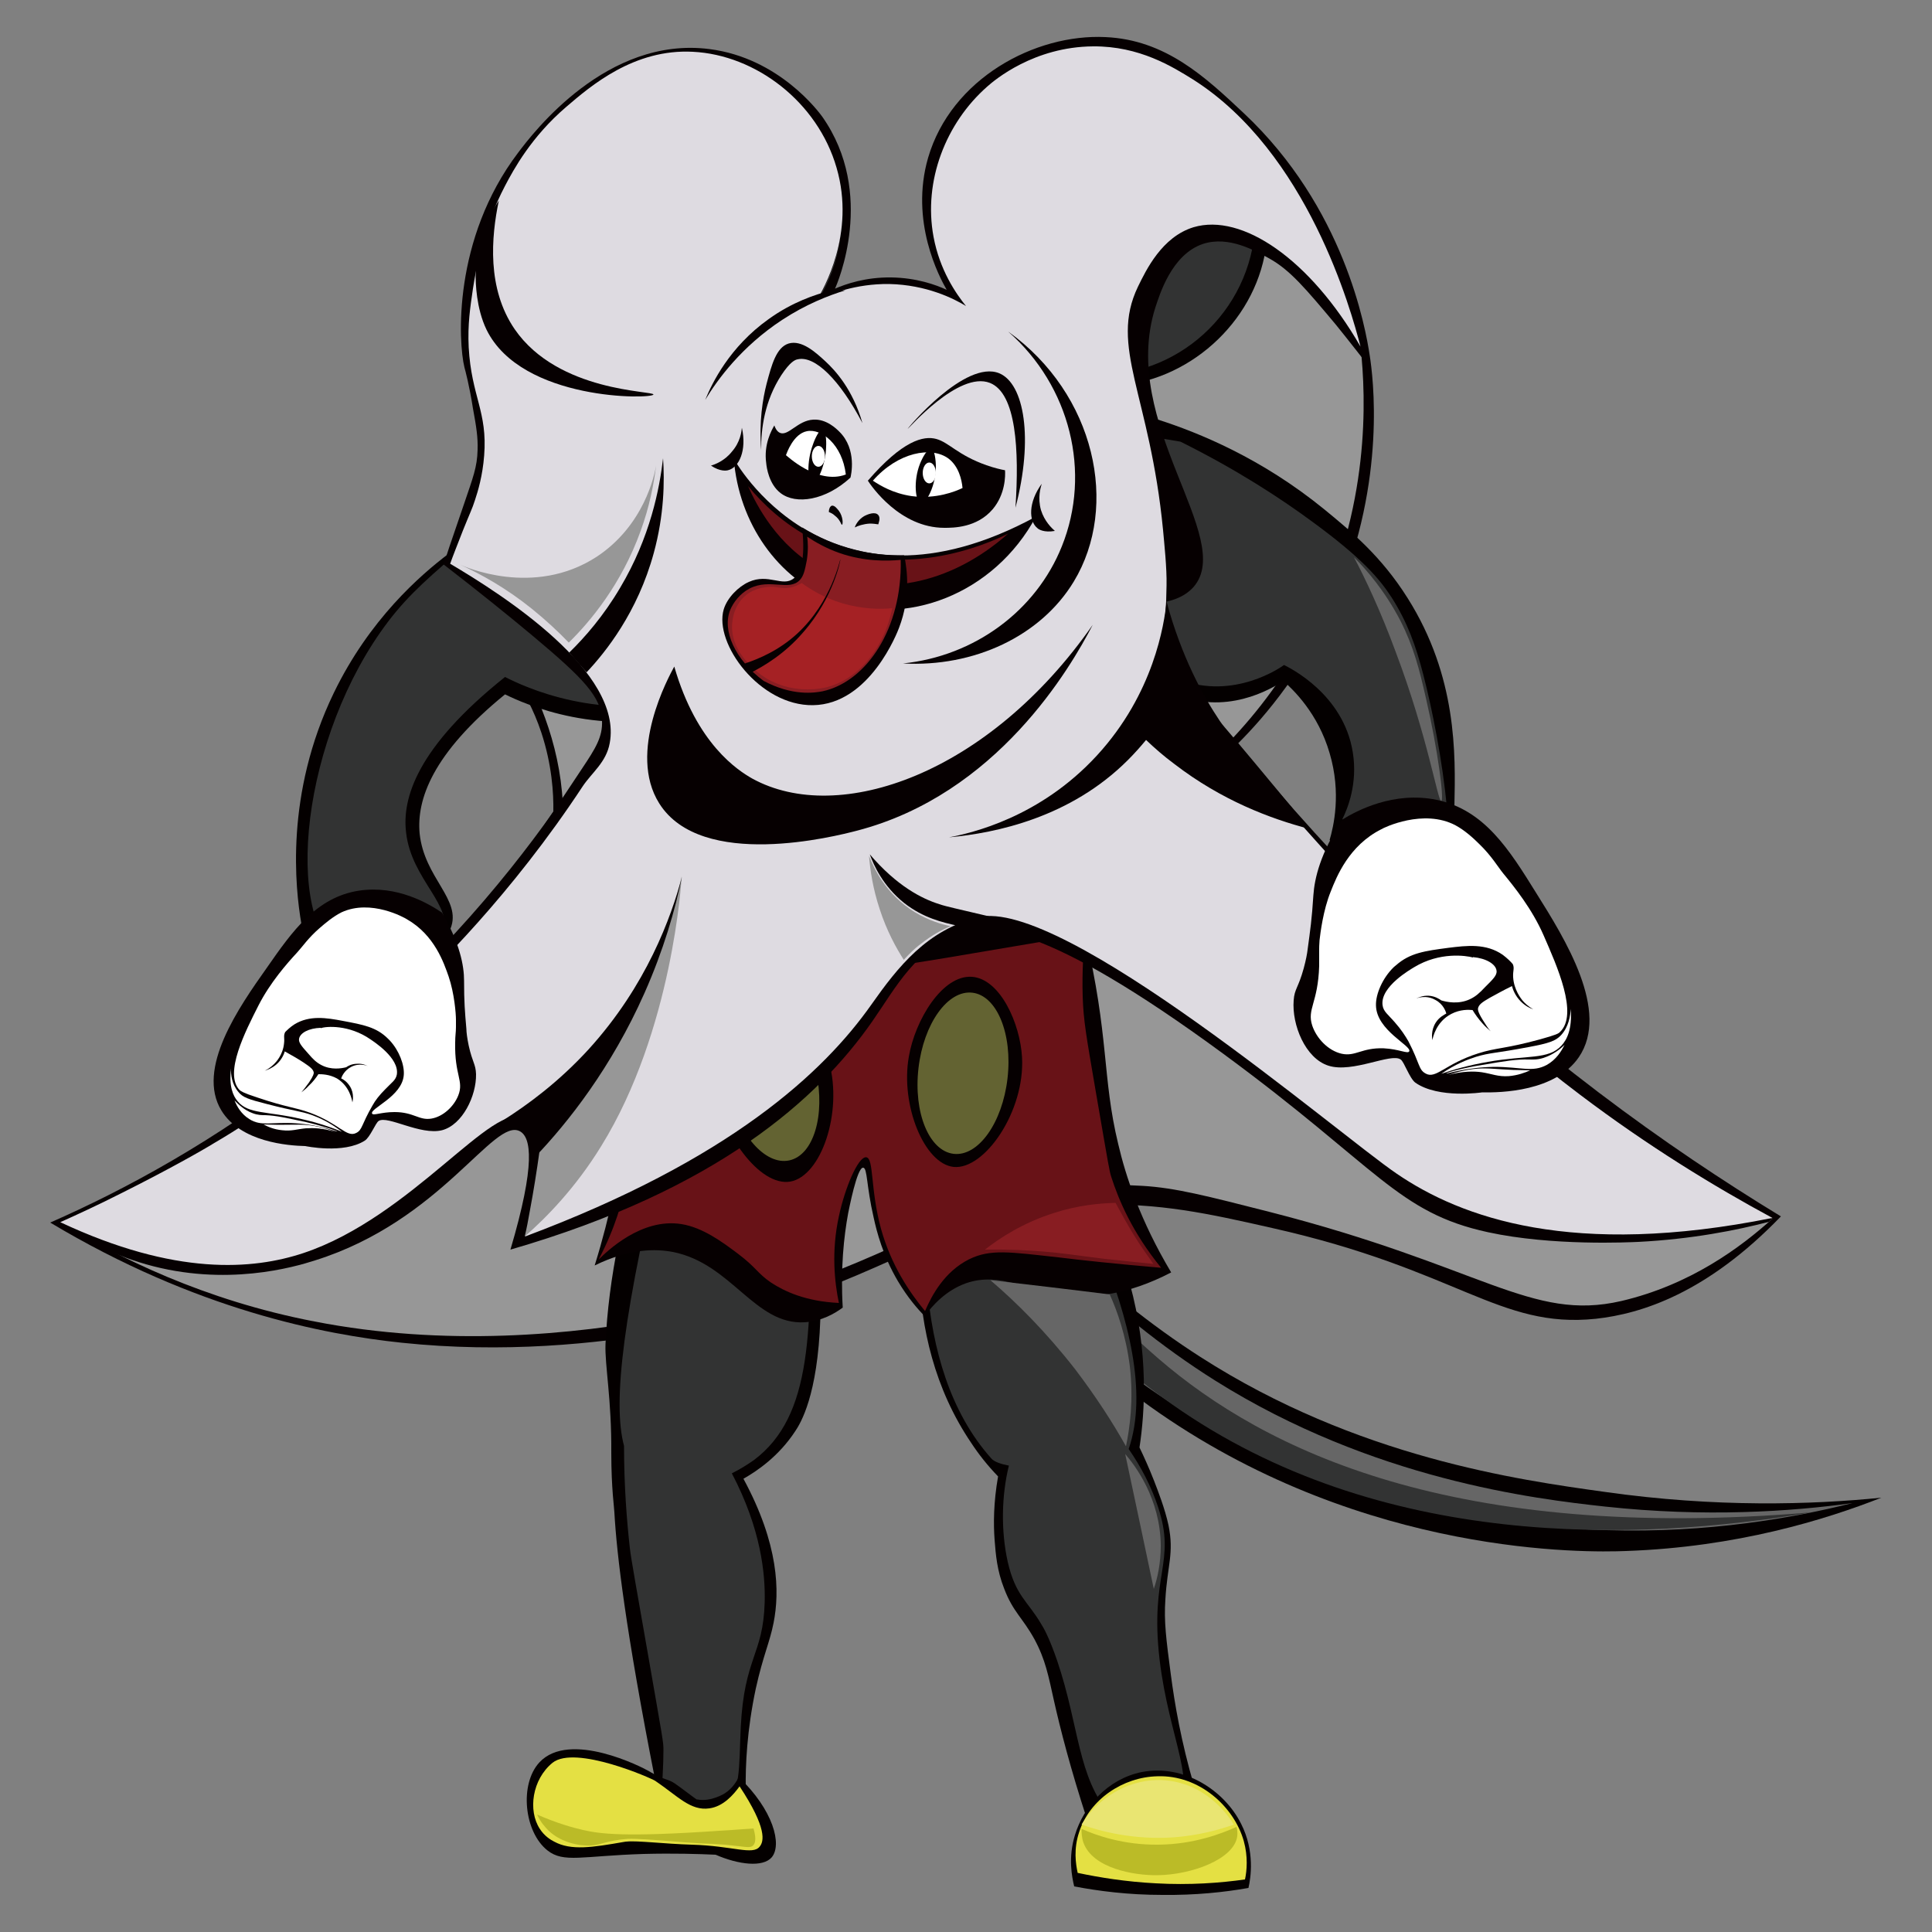 <?xml version="1.0" encoding="utf-8"?>
<!-- Generator: Adobe Illustrator 24.1.2, SVG Export Plug-In . SVG Version: 6.00 Build 0)  -->
<svg version="1.1" id="レイヤー_1" xmlns="http://www.w3.org/2000/svg" xmlns:xlink="http://www.w3.org/1999/xlink" x="0px"
	 y="0px" viewBox="0 0 500 500" style="enable-background:new 0 0 500 500;" xml:space="preserve">
<rect x="0" y="0" width="500" height="500" fill="#808080" stroke="none"/>
<style type="text/css">
	.st0{fill:#060001;}
	.st1{fill:#979797;}
	.st2{fill:#040000;}
	.st3{fill:#666666;}
	.st4{fill:#323333;}
	.st5{fill:#E4E043;}
	.st6{fill:#BBBB27;}
	.st7{fill:#E9E572;}
	.st8{fill:#681217;}
	.st9{fill:#636332;}
	.st10{fill:#881D22;}
	.st11{fill:#DEDBE1;}
	.st12{fill:#FFFFFF;}
	.st13{fill:#A52124;}
</style>
<g id="_x31_">
	<path class="st0" d="M240.2,40.8c6-20.5,27.7-32.1,45.9-31.2c15.6,0.7,25.9,10.4,35.8,19.7c26,24.4,31.5,55.5,32.6,62.8
		c0.8,5.2,4.4,32-8.6,62.6c-7.7,18-18.3,30.5-25.5,37.7c12.2,15.1,26.4,30.9,42.8,46.8c34,33.2,68.1,57.6,97.7,75.6
		c-19.2,19.9-36.1,25.2-47.9,26.5c-25.1,2.6-35.6-12.7-83.8-23.5c-16.7-3.8-29.2-6.5-45.8-6c-32.7,1-45.8,13.4-78.3,24.7
		c-4.1,1.4-48.8,16.5-101.1,11c-20.1-2.1-53.3-8.5-91-31.1c18.9-8.3,42.7-21,67.4-40.4c29.4-23,49.6-47.3,62.8-65.9
		c0.1-4.9-0.4-12.3-3.1-20.5c-8-24.1-26.4-28.4-25.2-43.5c0.1-0.9,1.8-5.8,5.2-15.7c2.3-6.8,3.4-9.5,3.5-14
		c0.1-3.2-0.3-5.8-1.2-10.7c-0.9-5.8-2-9.9-2.2-10.6c-1.6-6.5-3.1-33.2,13.9-55.6c3.9-5.2,23-30.2,49.5-26.8
		c18.1,2.3,28.4,16.4,29.2,17.5c14,19.9,3.9,43.2,3.3,44.5c2.8-1.2,7.9-3,14.6-2.9c6.5,0.1,11.5,1.9,14.3,3.2
		C243.1,71.7,235.4,57.3,240.2,40.8z"/>
	<path class="st1" d="M274.2,106.2c6.7-2.1-14.6-58,3.5-71.1c10.5-7.6,29.8,2.6,36.3,6.1c26.4,14,35.6,40.4,38.1,48.5
		c1.5,13.5,2.5,41.6-12.2,71.3c-6.7,13.5-14.8,23.7-21.7,30.9c12,16.6,27.1,34.8,45.7,53.2c33.6,33,67.5,55.4,94.8,70.3
		c-8.2,7.4-21.2,17.1-39.1,21.3c-23.4,5.4-35.9-9-91.2-23.1c-16.1-4.1-24.2-6.2-32.7-6.7c-32.5-2-52.2,11.2-78.2,21.6
		c-4.3,1.7-68.9,26.6-136.1,13.5c-28.6-5.5-50.8-16.6-65.7-25.6c75.9-5.7,128.4-54.3,130-102.6c1.1-32.3-20.7-57.5-30.8-67.6
		c3.2-3.2,9.2-10,11.9-20.4c4.7-17.8-3.4-32.4-5.3-35.6c4-27.1,10-33.1,14.6-33.9c15.3-2.7,50,46.8,56.4,45.8
		c0.6-0.1,1.1-0.2,1.1-0.2c1.5-0.6,2.7-2.2,6.3-6.3c4.9-5.6,18.5-20.8,32-21.3c11.5-0.4,21.8,10.2,30.2,18.9
		C270,101.3,272.1,106.9,274.2,106.2z"/>
	<path class="st2" d="M219.1,263.8C219.1,263.8,219.1,263.8,219.1,263.8c-3.8,3.3,27.5,65,81.1,102c53.7,37,110.4,36,120.6,35.6
		c28.7-1,51.6-8.1,66.1-13.8c-17.9,1.8-42.7,2.6-71.6-1.5c-22.3-3.1-64.1-8.9-104.6-34.9C258.5,317.8,223.9,260.8,219.1,263.8z"/>
	<path class="st3" d="M219.1,263.8C219.1,263.8,219.1,263.8,219.1,263.8c-3.3,3,28.4,61.8,80.5,97c48.3,32.6,99.2,34.7,116.1,35.2
		c26.5,0.8,48.6-3.2,63.7-7c-16,2.2-38,3.7-64,0.9c-18.3-2-60.1-7-100.9-32.6C258.6,322.2,224.1,260.5,219.1,263.8z"/>
	<path class="st4" d="M219.1,263.8C219.1,263.8,219.1,263.8,219.1,263.8c-3.3,3,38.8,67.7,84.3,99.7
		c53.6,37.7,120.2,35.6,165.4,27.9c-92.6,7.8-141.4-16-169-39.8C267.5,324,223.4,261.2,219.1,263.8z"/>
	<path class="st2" d="M212.3,341.4c0.5-12.6,0.8-22.6-3-35.1c-1.2-3.9-10.5-33.7-22.7-33.6c-14.3,0.1-28.4,41.1-29.9,75.2
		c-0.2,5.4,1.6,14.2,1.5,28.1c0,9.3,0.8,14.5,0.8,15.4c0.6,10.8,2.9,30.4,10.6,69.5c7.8,0.7,15.6,1.3,23.4,2
		c-0.1-6,0.3-15.1,2.6-25.9c1.9-8.6,3.6-11.9,4.6-17c1.6-8.1,1.4-20.3-7.8-37.3c3.7-2.1,9.2-5.9,13.4-12.3
		C207.2,368.3,211.6,361.2,212.3,341.4z"/>
	<path class="st4" d="M195.2,377.8c14.9-11.3,15.2-32.9,14.1-71.5c-0.8-28.3-27.4-52.2-36.7-13.6c-11.5,47.6-14.1,70.3-11.1,81.5
		c0,10.3,0.7,19.2,1.5,26.4c0.3,2.8,1.8,10.9,4.6,27c4,23,4.1,23.1,4.1,25.4c0,8.5-1.4,13,1.7,15.7c3.2,2.9,9.8,2.3,13.7-0.9
		c4.7-3.8,4.1-10,4.6-20.7c0.9-18.3,5.8-18.7,6.2-32.4c0.2-7.5-1-19.1-8.5-33.4C191.6,380.2,193.5,379,195.2,377.8z"/>
	<path class="st2" d="M303,433.3c-1.2-9.1-1.8-13.7-1.4-19.4c0.5-8.8,2.3-11.9,0.8-19.2c-0.9-4.2-2.7-8.8-3.7-11.4
		c-1.4-3.6-2.8-6.6-3.8-8.7c1.4-9.2,2.4-24.5-2.5-42.4c-6.6-24.6-20.7-40.4-27.8-47.3c-7.7,3.3-15.4,6.6-23.1,10
		c-3.6,15.4-9.4,50.2,9.9,78.6c1.9,2.9,4.2,5.8,6.9,8.6c-1.2,6.8-1.2,12.4-0.9,16.4c0.3,3.8,0.6,7.9,2.5,12.7c2.3,6,4.7,7.4,7.8,13
		c2.9,5.4,3.6,9.4,5.1,16.1c1.6,7.1,4.2,17.3,8.5,30.5c1.1,0.8,6.3,4.6,13.3,3.6c6.5-0.9,12.1-5.7,14.4-12.3
		C305.7,450.8,304,441,303,433.3z"/>
	<path class="st4" d="M300.1,429.5c-2.6-22.3,4.4-25-0.4-39.5c-1.7-5.2-4.4-10.4-7.6-15c10-29-20.5-79.1-27.4-90.2
		c-7.7,3.3-15.4,6.6-23.1,10c-2.5,16.4-6.8,58.4,15,82.7c0.7,0.8,2.4,1.4,4.5,1.8c-1.9,7.7-2.1,16.8-0.3,24.9c2,8.8,5.2,10.2,8.6,16
		c0.7,1.1,2.1,3.5,4.2,9.6c5.8,17.2,5.2,30,13.8,40c1.9,2.2,4.3,4.3,7.3,4.5c3.6,0.3,7-2.1,9.1-4.5
		C310.4,462.1,302.6,450.5,300.1,429.5z"/>
	<path class="st2" d="M321.2,472c3.6,7.1,2.5,14,1.9,16.6c-6.2,1.1-13.7,1.9-22.3,1.8c-8.8,0-16.5-1-22.8-2.2
		c-0.6-2.5-1.6-7.5,0.2-13.3c2.2-7.3,8.4-14.5,17.3-16.3C306.5,456.5,316.9,463.4,321.2,472z"/>
	<path class="st2" d="M191.2,459.9c8.9,8.5,11.3,17.5,8.5,20.8c-2.3,2.6-8.5,1.9-14.5-0.7c-4.3-0.2-10.8-0.4-18.6-0.2
		c-16,0.5-20.7,2.4-24.9-0.9c-6.1-4.8-7.3-17.2-2.1-22.8c7.8-8.4,26.7,1.3,28.2,2.2c0.1,0,0.3,0.2,0.7,0.4c3.6,2.1,4.3,1.6,6.2,2.9
		c1.2,0.8,5.5,4.1,5.6,4.1c0,0,0,0,0.1,0c0,0,0.1,0,0.1,0c3.5,0.7,7.1-1.6,7.1-1.6C189.6,462.8,190.7,460.9,191.2,459.9z"/>
	<path class="st5" d="M169.6,460.9c5.9,4,9.1,7.8,14,7.1c3.6-0.5,6.2-3.5,7.8-5.7c7.2,10.9,6.3,14.3,5.2,15.6
		c-1.8,2.3-6.9-0.2-17.6-0.5c-6.9-0.2-14.2-1.1-16.8-0.8c-0.4,0-0.6,0.1-0.8,0.1c-8.1,1.4-13.6,2.3-18-0.1c-0.8-0.4-2.5-1.4-3.7-3.3
		c-3.1-4.7-2-12.8,3.3-17.1C148.9,451.5,168.8,460.3,169.6,460.9z"/>
	<path class="st5" d="M321.9,476.5c1.1,4,0.8,7.6,0.3,9.9c-6.4,0.9-14.3,1.5-23.1,1c-7.7-0.4-14.5-1.5-20.2-2.7
		c-0.5-2.3-1.1-6.2,0.4-10.6c2.7-8.4,11.3-14.2,20.2-14.4C310.4,459.3,319.4,467.6,321.9,476.5z"/>
	<path class="st6" d="M139,469.6c5,2.2,9.2,3.4,11.9,4c4.4,1,10.6,1.9,35.3,0.2c3.8-0.2,6.9-0.5,8.8-0.6c0.9,3,0.3,4-0.1,4.4
		c-0.8,0.8-2,0.3-7.3-0.2c-0.5,0-1.3-0.1-2.9-0.2c-2.5-0.1-4.9-0.2-7.4-0.4c-8.4-0.7-12.7-1-14.9-0.9c-5.2,0.4-6.8,1.5-9.3,1.7
		c-0.9,0.1-1.7,0-2.9-0.1c-1.3-0.2-5.1-0.8-8.2-3.7C141.1,472.9,139.9,471.6,139,469.6z"/>
	<path class="st7" d="M279.9,472.2c5-8.1,14.1-12.6,23-11.3c10.4,1.5,15.7,10.1,16.4,11.3c-3.9,1.4-9.2,2.8-15.5,3.3
		C293.4,476.2,285,474,279.9,472.2z"/>
	<path class="st6" d="M279.9,473.3c3.8,1.7,10.8,4.2,19.9,4.1c9.3-0.1,16.4-2.9,20.2-4.6c0.2,0.6,0.3,1.5,0.2,2.4
		c-0.8,6-11.9,10-20.6,10.1c-6.2,0.1-16.8-1.8-19.2-8.4C279.9,475.5,279.9,474.2,279.9,473.3z"/>
	<path class="st0" d="M164.3,269.8c-2.2,11.1-1.7,14.3-3.2,25.4c-1,7.6-3,18.8-7.2,32.3c9.2-4.5,15.9-4.3,20.2-3.5
		c15.3,3,21.2,19,34.2,18.2c4.4-0.3,7.8-2.3,9.8-3.8c-0.6-10.2,0.3-18.4,1.4-24.4c0.2-0.9,2.3-12,3.9-11.8c1.1,0.1,0.8,4.7,2.7,12.9
		c0.8,3.7,2.4,9.9,6.3,16.5c2.5,4.2,5.1,7.2,6.9,9c2-2.7,5.4-6.6,10.7-8.5c9-3.1,15.8,2.2,26.8,3.2c5.9,0.5,14.8,0,26.3-6
		c-8-13.4-11.8-25-13.7-33.2c-4.2-17.3-2.3-27.9-8.6-54.4c-1.9-8-2.8-10.3-3.7-13.9c-3.7-15.6-2.3-40.4,23.1-79.8
		c-10.9-28.8-37.8-47.5-66.4-46.7c-34.4,0.9-53.7,29.6-55.5,32.2c7.4,63.1,2.5,92.3-4.4,107C172.4,243.8,167.3,254.4,164.3,269.8z"
		/>
	<path class="st8" d="M165.9,248.6c7.8,1.7,18.5,3.5,31.4,3.8c1.5,0,2.9,0.1,4.5,0c15.9-0.2,29.2-2.2,43.6-4.6
		c15.5-2.6,27.7-4.7,35.5-6c-0.5,3.7-0.9,9.3-0.7,16.2c0.2,6.1,0.9,10,3.3,24c3.6,20.9,3.6,21,4.1,22.6c1.9,5.9,5.4,14.3,12.9,23.5
		c-11.7-1-20.9-2-26.6-2.7c-12.7-1.4-17.6-2.2-23.1,0.5c-6.4,3.2-9.7,9.4-11.4,13.4c-4-4.8-8.8-11.9-11.4-21.3
		c-2.8-10.2-1.8-18.2-3.8-18.5c-2.1-0.3-5.6,8.1-7.1,15.3c-2,9.1-1.1,17.1,0,22.4c-8.6-0.4-14.1-3-17.6-5.3
		c-3.5-2.4-3.8-3.9-8.6-7.5c-4-3-9-6.7-14.5-7.6c-10.4-1.7-19.4,7.1-21.5,9.2c4.3-8.1,6.2-15.2,7.2-20.1c1.3-6.4,1.4-11.8,1.7-22.8
		c0.2-8.1-0.1-9.5,0.2-15.9C164.3,259.3,165.2,252.8,165.9,248.6z"/>
	<path class="st0" d="M264.5,273.6c0.8,14-9.7,29.2-17.7,28.4c-7.6-0.8-13.8-16-11.6-28.5c1.6-9.5,8.7-21.3,16.4-20.7
		C258.9,253.4,264,264.9,264.5,273.6z"/>
	
		<ellipse transform="matrix(0.115 -0.993 0.993 0.115 -55.202 493.38)" class="st9" cx="249.3" cy="277.7" rx="21" ry="11.6"/>
	<path class="st0" d="M214.6,275c3.5,13-2.1,29.4-10.1,30.8c-7.9,1.3-17.6-12.2-19.8-24.6c-1.8-10.2,0.5-24.7,7.9-26.9
		C200.3,252.1,211.5,263.4,214.6,275z"/>
	<ellipse transform="matrix(0.978 -0.209 0.209 0.978 -54.084 48.004)" class="st9" cx="199.9" cy="279.7" rx="11.6" ry="21"/>
	<path class="st10" d="M254.9,323.4c3.7-2.9,9.7-6.9,17.9-9.5c6.2-2,11.8-2.5,15.9-2.6c1.4,2.6,2.9,5.3,4.6,8.1
		c1.7,2.8,3.5,5.3,5.2,7.7c-2.8-0.3-7.2-0.7-12.6-1.3c-8.1-1-10.8-1.5-15.9-1.9C266.5,323.6,261.3,323.3,254.9,323.4z"/>
	<path class="st3" d="M287.2,335c1.9,4.2,4.2,10.6,5.2,18.6c1,8.7,0,15.9-1,20.7c-3.4-6.1-7.8-12.9-13.2-20
		c-7.5-9.6-15.1-17.2-21.9-23C266.6,332.5,276.9,333.7,287.2,335z"/>
	<path class="st3" d="M291.2,376.3c2.5,11.6,4.9,23.2,7.4,34.9c1-2.9,1.8-6.7,1.8-11.2C300.3,387.9,293.8,379.3,291.2,376.3z"/>
	<path class="st2" d="M238.8,183.4c16.1-24.1,32.1-48.2,48.2-72.2c4.2-0.9,8.5-1.8,12.7-2.6c10.6,3.4,26.8,10,43,23.2
		c7.2,5.9,14.8,12.2,21.6,23c12.8,20.3,12.4,40.3,12.1,53.7c-0.2,12.1-0.4,21.9-6,24.5c-6,2.8-16.5-3.5-26.3-15.6
		c1-3.4,3.1-12.1,0-22.5c-3-10.3-9.4-16.4-12-18.7c-1.1,0.8-12.8,8.8-26.1,4.1c-11.2-3.9-18.9-15.1-18.9-27.9
		C271,162.7,254.9,173.1,238.8,183.4z"/>
	<path class="st4" d="M238.8,183.4c16.1-24.1,32.1-48.2,48.2-72.2c6.1,1,12.3,2.1,18.5,3.1c14.7,7.3,26.1,14.8,34.1,20.7
		c13,9.5,17.5,14.9,20.6,19.7c4,6.3,6.2,12.3,8.2,20.1c4.4,17,11,54.7,2.1,58.1c-3.2,1.2-9.5-1.6-23.1-20.9c1.4-2.8,4-9.3,2.7-17.3
		c-2.4-15.1-16.4-21.9-17.8-22.6c-0.8,0.6-12.9,9.1-27,3.8c-9.9-3.8-16.8-12.9-18-23.6C271,162.7,254.9,173.1,238.8,183.4z"/>
	<path class="st2" d="M223.9,142.4c-0.8-2.7-6.1-20.6-24.1-28.7c-11.1-5-21.4-3.4-29.7-1.9c-27,4.7-45.3,22-54,31.5
		c-7.4,5.6-20.5,17-29.7,36c-12.7,26.2-10,50.6-8.4,59.8c1.6,2.4,5,6.6,10.8,8.9c10.7,4.3,24.7-0.1,27.8-7.7c3-7.5-6.8-13-8-24.6
		c-0.8-8.7,3.2-20.6,22.1-36c4.7,2.3,25.2,11.8,49.6,4.3C211.2,174.5,222.6,145.9,223.9,142.4z"/>
	<path class="st4" d="M223.9,142.4c-0.8-2.7-6.1-20.6-24.1-28.7c-11.2-5.1-21.6-3.4-29.7-1.9c-18.7,3.3-31.4,14-47.9,28
		c-10.8,9.2-16.2,13.8-21.7,21c-22.5,29.6-27.5,77.1-11.8,87.1c8.1,5.2,22.7,1,25.8-6c3.2-7.4-8-14.1-9.4-26.4
		c-1.1-8.9,2.8-22.1,25.6-40.3c4.7,2.4,24.9,12.1,49.6,5.2C210,172.1,222.2,146.2,223.9,142.4z"/>
	<path class="st3" d="M350.4,144.2c3.4,3.4,8.1,8.9,12,16.4c3.5,6.9,4.9,12.5,6.7,20.4c3,13,4.7,26.1,3.9,26.3
		c-0.9,0.2-3.4-16.4-11.8-38.6C357.3,158.1,353.3,149.7,350.4,144.2z"/>
	<circle class="st4" cx="176.9" cy="56.2" r="40.9"/>
	<path class="st2" d="M327.8,62.7c-2.1,19.3-18.7,35.3-38.1,37.1c-24.2,2.2-47.4-18.4-46.7-43.6c0.7-21.9,19.3-40.2,40.9-40.9
		C309.4,14.4,330.5,38.2,327.8,62.7z"/>
	<circle class="st4" cx="284" cy="56.2" r="40.9"/>
	<path class="st0" d="M353.7,94.1c-1.9-2.4-4.6-5.9-8-10.1c-7.8-9.3-11.8-14.1-17.2-17.1c-3.8-2.1-10.5-5.9-17.1-3.8
		c-8.2,2.7-11.3,13.2-12.4,16.5c-9.5,30,20.9,59.6,9.9,72.3c-1.1,1.2-3,2.9-7,3.8c3.9,14.4,9.5,24.5,13.8,30.9
		c1.8,2.6-0.5-1.1,36.1,43.7l0,0c14.2,16.3,33,35,57.1,53.2c17.6,13.3,34.6,23.7,49.8,31.9c-0.3,0.3-0.6,0.5-0.9,0.8
		c-8.4,2.2-20,4.5-33.8,5.2c-2.4,0.1-22.3,1.1-38.9-2.5c-23.5-5.1-28.4-16.7-68.4-46.1c-47.1-34.6-60.6-33.4-67.6-31.3
		c-11.9,3.5-17.2,14-23.4,22.9c-13.9,19.9-40,43.5-93.6,59c6.6-22.3,5.3-29,2.5-30.6c-6.8-3.8-20.2,23.1-53.1,33.4
		c-5.3,1.7-23,6.9-43.7,1c-10.1-2.9-17.6-7.4-22.3-10.8c4-1.8,9.5-4.3,16-7.6c11.8-5.9,20.8-11,23.7-12.8
		c26.2-15.4,49.5-37.8,49.5-37.8c9.8-8.8,19.4-19.1,46-59.4c3.4-5.1,5.3-8.1,5.1-12.3c-0.2-6.1-4.5-10.7-18-22
		c-6.1-5.1-13.9-11.4-23.1-18.5c2.1-5.2,5.7-12.6,11.9-20.4c3.4-4.3,4.1-5.5,6.7-8.1c6.3-6.5,5.2-16.7,5.3-27.4
		c0.1-8.8,1.1-21.1,4.9-36.3c-1.6,2-3.6,4.5-5.8,7.4c-12.4,17.1-15.5,29.2-16.5,28.9c-1.8-0.6-1.2-38.9,25.3-62.2
		c5.9-5.2,17.1-15.1,32.8-14.3c16.3,0.8,32.3,12.9,37.2,30c5,17.1-3.5,31.6-5.1,34.3c3.3-1.6,10-4.3,18.7-4.2
		c9.7,0.2,16.8,3.8,19.9,5.7c-2.6-3.2-6.8-9.3-8.4-17.9c-2.7-14.5,3.2-29.5,13.9-38.9c1.9-1.7,12.1-10.3,27.4-10.4
		c12-0.1,20.6,5.3,25.9,8.6C339.2,40,351.5,85.8,353.7,94.1z"/>
	<path class="st11" d="M352.1,89.7c-13.1-22.7-30.7-34.6-43.2-30.9c-8.2,2.5-12.3,11.1-14.4,15.4c-7.5,15.6,3.1,27.9,6.5,63
		c0.3,3.4,1,9.8,0.9,14.3c-0.1,3.7-0.1,4-0.1,4c-0.2,4.6-0.5,4.9-0.2,6.3c0.2,1.3,0.5,1.1,2.1,5.2c1.1,2.9,0.9,2.6,1.5,3.9
		c1.1,2.5,1.7,2.7,3.7,6.1c1.2,2.2,1.2,2.4,2.4,4.5c0.9,1.5,1.6,2.4,2.5,3.7c2.4,3.4,3.9,5.8,4.4,6.5c3.9,5.8,31.4,35.9,33.6,38.4
		c14.2,16.3,33,35,57.1,53.2c17.6,13.3,34.6,23.7,49.8,31.9c-51.7,10.4-80.5,0-97.3-11.5c-15-10.2-86.6-71.8-108.3-66.3
		c-13.2,3.3-20.7,12.8-27.6,22.6c-12.4,17.6-36.7,40.2-89.6,60c1.6-5.1,2.5-9.4,3.1-12.5c1-5.4,0.9-7.2,0.7-8.7
		c-0.5-3.4-2.2-7.8-4.2-9.2c-7.5-5.3-28.8,25.3-57,34.7c-13,4.3-33.1,6-62.9-8c4-1.8,9.5-4.3,16-7.6c11.8-5.9,20.8-11,23.7-12.8
		c24.2-14.1,47.2-35.6,49.5-37.8c7.7-7.2,27.5-26.5,46-54.6c2.4-3.6,6.1-6.2,7-11.2c3.4-18.4-27.4-38.2-41.3-46.4
		c0.7-2,1.9-5,3.3-8.6c1.8-4.5,2.4-5.6,3.1-7.8c0.8-2.4,2-6.4,2.4-11.6c0.9-11.4-3.3-15.3-4-28c-0.3-6,0.4-10.4,1.1-15.2
		c0.9-5.6,2.5-15.5,8.3-26.6c2.2-4.2,6.8-12.7,15.8-20.4c6.4-5.5,17.6-15.1,32.8-14.3c16.3,0.8,32.3,13,37.2,30
		c5,17.1-3.5,31.6-5.1,34.3c3.3-1.6,10-4.3,18.7-4.2c9.7,0.2,16.8,3.8,19.9,5.7c-2.6-3.2-6.8-9.3-8.4-17.9
		c-2.7-14.5,3.2-29.5,13.9-38.9c1.9-1.7,12.1-10.3,27.4-10.4c12-0.1,20.6,5.3,25.9,8.6C338.4,39.4,349.7,80.4,352.1,89.7z"/>
	<path class="st1" d="M135.8,320c5.5-4.8,13.1-12.5,19.8-23.4c18.5-29.9,20.8-69,20.8-69.8v0c0,0-2.6,11.9-6.9,23.2
		c-1.1,3.1-2.3,6.1-3.9,9.5c0,0-0.9,1.8-1.9,3.7c-2.5,4.6-11.5,17.7-24.1,34.9c-0.7,5-1.5,10.1-2.5,15.4
		C136.7,315.8,136.3,317.9,135.8,320z"/>
	<path class="st0" d="M147.3,168.9c4.1-4,8.9-9.5,13.2-16.8c7.8-13.1,10.2-25.7,11.1-33.5c0.4,6,0.3,14.6-2.4,24.5
		c-4.2,15.4-12.5,25.7-17.4,30.9L147.3,168.9z"/>
	<path class="st0" d="M215,75.2c-4,1-10,3-16.1,7.4c-10.1,7.2-14.6,16.5-16.4,20.9c3.2-5.3,9.4-13.8,19.9-20.7
		c6.1-4,11.9-6.3,16.5-7.7C218.9,75.2,215,75.2,215,75.2z"/>
	<path class="st0" d="M233.7,171.7c18.5-1.9,34.4-13.6,41.1-30.3c7.7-19.1,2.2-41.5-13.9-55.6c22.6,16.2,28.8,45.2,17,64.7
		C269.3,164.7,252,172.7,233.7,171.7z"/>
	<path class="st0" d="M129.1,51.9c-1.9,2.9-6,9.9-6,19.6c0,1.5,0.1,8.2,2.8,13.8c9.1,18.6,43,18,43.2,16.8c0.2-1-24.6-0.5-35.9-16.9
		C126,74.7,127.1,61.4,129.1,51.9z"/>
	<path class="st0" d="M301.9,155.7c-0.6,5.9-3.3,23.8-18,39.8c-14.8,16.1-32.5,20.1-38.3,21.2c12.1-1.1,31.4-5.1,46.3-20
		c1.7-1.7,3.3-3.5,4.7-5.2c2.2,2.1,4.6,4.2,7.3,6.2c12.2,9.4,24.9,14.2,34.9,16.8c-6.4-6.5-11.4-12.2-14.9-16.6
		c-3.1-3.8-5.4-6.5-8.2-10.6c-3.3-4.7-7.2-10.4-10.2-18.4C304.1,165.8,302.8,161.3,301.9,155.7z"/>
	<path class="st0" d="M174.5,172.5c5.8,20.1,16.5,26.9,20.2,29c22.4,12.3,61.2-1.2,88.1-39.8c-5.8,11.2-24.8,43.9-61.1,53.3
		c-5.4,1.4-40.2,10.3-51.1-7.1C162.3,194.7,173.1,175.1,174.5,172.5z"/>
	<path class="st0" d="M130.1,290c6.5-4.1,14.5-10,22.2-18.4c15.1-16.6,21.4-34.3,24.2-44.7c-1.8,8.7-4.8,19-9.7,30.1
		c-8.6,19.3-19.7,33.4-28.4,42.5c0.1-0.5,0.3-4-2.3-6.7C133.8,290.2,130.8,290,130.1,290z"/>
	<path class="st0" d="M267,239.6c-2.8-0.6-7-1.5-12.1-2.7c-6.7-1.6-10.1-2.3-11.8-2.9c-4.5-1.4-11-4.7-18-12.9
		c1,2.8,3.4,8.2,8.9,12.6c5,3.9,9.9,5,13.9,5.9C255.4,241.2,262.1,240.6,267,239.6z"/>
	<g>
		<path class="st0" d="M371.8,207c12.4,2.6,18.8,12.9,25.7,24c7.6,12.1,19.2,30.7,11.1,42.6c-6.1,8.9-20.1,9.2-25,9.1
			c0,0-11.3,1.7-17.3-2.5c-1.5-1.1-2.9-5.4-3.8-6c-2.5-1.8-12.4,3.6-18.7,1.6c-6-1.9-9.5-10.6-9-16.9c0.2-3,1.2-3.2,2.6-8.3
			c0.6-2.2,0.9-3.9,1-4.8c0.7-5.2,1.1-7.8,1.5-14.1c0.3-4.4,1.8-10.9,7.5-19.6C351.1,209.8,360.7,204.7,371.8,207z"/>
		<path class="st12" d="M366,250.3c-0.8,0.5-8.8,5-8.2,9.8c0.2,1.7,1.4,2.4,3.2,4.5c1.6,1.8,2.7,3.5,3.5,4.9c3,5.8,2.6,7.3,4.4,8.3
			c2.7,1.6,5.1-2.5,13.7-5.2c4.7-1.5,6.7-1.1,15.9-3.6c4.3-1.2,4.8-1.5,5.2-1.9c4.9-4.6-0.8-17.2-4.2-25c-3-6.9-7.7-12.7-10.5-16.1
			c-1.3-1.6-3-4.5-6.1-7.5c-1.6-1.6-3.8-3.6-6.2-4.9c-8.3-4.4-18.6,0.6-19.2,1c-8.4,4.2-11.6,12.3-13.1,16.1
			c-2,4.9-2.7,10.9-2.9,12.6c-0.1,1.1-0.1,2.2-0.1,2.2c0,1.5,0,2.6,0,4.5c-0.3,9.6-3.2,11.1-1.8,15.4c1.1,3.3,4.1,6.5,7.6,7.3
			c3.6,0.8,5.2-1.6,10.9-1.4c4,0.2,6.2,1.5,6.6,0.8c0.8-1.4-8.5-5.4-8.6-11.9c-0.1-2.9,1.7-7.1,4.6-9.9c0.2-0.2,0.5-0.4,0.6-0.5
			c3.6-3.2,7.5-3.7,13.5-4.5c4.8-0.6,9.8-1.2,14.1,1.8c1.2,0.9,2.1,1.8,2.6,2.4l0,0c0.5,1.1,0,1.7,0.1,3.4c0.2,3.3,2.1,5.6,2.4,6
			c0.5,0.6,1.4,1.5,2.8,2.3c-0.7-0.2-2-0.8-3.2-2c-1.5-1.5-2.1-3.2-2.3-4c-2.3,1.1-4.2,2.2-5.7,3c-2.1,1.2-2.9,1.8-3.1,2.8
			c0,0.3-0.1,0.8,1.2,2.9c0.8,1.3,1.5,2.4,2.1,3c-0.7-0.6-1.4-1.2-2.1-2c-1.1-1.2-2-2.5-2.6-3.5c-1-0.1-3.2-0.2-5.5,1
			c-3.9,2-4.8,6.1-4.9,6.8c-0.1-0.5-0.4-2.6,0.9-4.6c0.9-1.4,2.2-2,2.7-2.3c-0.1-0.4-0.7-2.4-2.8-3.5c-2.4-1.4-4.7-0.5-5-0.4
			c0.5-0.2,1.7-0.8,3.3-0.7c1.6,0.1,2.8,0.9,3.2,1.2c1.3,0.4,4.4,1.1,7.4-0.3c1.5-0.7,2.5-1.6,3.9-3.1c2-2,3.2-3.1,3-4.3
			c-0.2-1.7-2.7-3.2-6.1-3.5c0,0,0,0,0,0.1C379.4,247.3,372.6,246.3,366,250.3z"/>
		<path class="st12" d="M406.5,261.1c0.4,5.3-1,8-2.4,9.5c-3.4,3.7-8.8,2.4-19,4.2c-5.1,0.9-9.3,2.1-12.1,3.1c3.6-2.5,6.8-3.7,9-4.4
			c3.6-1.1,5.1-0.9,13.5-2.5c5.4-1,7.1-1.6,8.5-3.1C406,265.7,406.4,262.9,406.5,261.1z"/>
		<path class="st12" d="M404.9,270.4c-0.8,1.6-2.1,3.8-4.6,5.2c-3.7,2-6.6,0.5-13.6,0.5c-7.3,0.1-12.4,1.9-12.4,1.7
			c0-0.2,4.3-1.4,9.3-2.2c5.9-1,8.9-1.5,12.1-1.4c0.9,0,2.1,0.1,3.7-0.4C401.9,273,403.8,271.5,404.9,270.4z"/>
		<path class="st12" d="M396,277c-1.3,0.6-3.2,1.3-5.5,1.5c-2.8,0.2-4.4-0.6-7-1c-2-0.3-5-0.3-8.7,0.7c4-1.4,7.2-1.7,9.4-1.7
			c1.7,0,3.2,0.2,7.4,0.4C393.5,276.9,395,277,396,277z"/>
	</g>
	<g>
		<path class="st0" d="M92.9,230.5c-11,1.7-17.2,10.4-23.8,19.9c-7.3,10.3-18.4,26.2-11.8,37c5,8.2,17.3,9.1,21.7,9.2
			c0,0,9.9,2.1,15.4-1.4c1.4-0.9,2.8-4.6,3.6-5.1c2.3-1.5,10.8,3.8,16.4,2.4c5.3-1.4,8.9-8.9,8.8-14.5c-0.1-2.7-0.9-2.9-1.9-7.4
			c-0.4-1.9-0.6-3.5-0.6-4.3c-0.4-4.6-0.6-7-0.6-12.5c0-3.9-1.1-9.7-5.7-17.6C111,233.9,102.8,229,92.9,230.5z"/>
		<path class="st12" d="M95.9,269c0.7,0.5,7.5,4.8,6.8,9.1c-0.3,1.5-1.3,2-3,3.8c-1.5,1.5-2.6,2.9-3.3,4.2c-2.9,5-2.6,6.3-4.2,7.1
			c-2.5,1.3-4.4-2.4-11.9-5.2c-4.1-1.5-5.8-1.3-13.8-4c-3.7-1.2-4.1-1.6-4.5-1.9c-4.1-4.3,1.5-15.2,4.9-21.9c3-5.9,7.4-10.9,10-13.7
			c1.3-1.4,2.9-3.8,5.8-6.3c1.5-1.3,3.5-3,5.7-4.1c7.6-3.5,16.3,1.4,16.9,1.8c7.2,4.1,9.6,11.4,10.8,14.8c1.5,4.4,1.9,9.7,1.9,11.2
			c0,1,0,1.9,0,1.9c0,1.4-0.2,2.2-0.2,4c-0.2,8.5,2.3,9.9,0.8,13.7c-1.1,2.8-3.9,5.5-7,6c-3.2,0.5-4.5-1.7-9.5-1.7
			c-3.5,0-5.5,1-5.8,0.4c-0.7-1.3,7.8-4.4,8.2-10c0.2-2.6-1.2-6.3-3.6-8.9c-0.2-0.2-0.4-0.4-0.5-0.5c-3-3-6.4-3.6-11.7-4.6
			c-4.2-0.8-8.6-1.5-12.5,0.9c-1.1,0.7-1.9,1.5-2.4,2l0,0c-0.5,1-0.1,1.5-0.3,3c-0.3,2.9-2.1,4.8-2.4,5.1c-0.5,0.5-1.3,1.3-2.6,1.9
			c0.7-0.2,1.8-0.6,3-1.6c1.4-1.2,2-2.7,2.2-3.4c2,1.1,3.7,2.1,4.9,2.9c1.8,1.2,2.5,1.8,2.6,2.6c0,0.2,0,0.7-1.2,2.5
			c-0.8,1.1-1.5,2-2,2.6c0.6-0.5,1.3-1,1.9-1.7c1.1-1,1.9-2.1,2.5-3c0.8,0,2.8,0,4.8,1.1c3.3,2,3.9,5.6,4,6.2
			c0.1-0.4,0.5-2.3-0.6-4.1c-0.8-1.3-1.8-1.9-2.3-2.1c0.1-0.4,0.8-2.1,2.6-3c2.1-1.1,4.2-0.3,4.5-0.1c-0.4-0.2-1.5-0.8-2.9-0.7
			c-1.5,0-2.5,0.6-2.9,0.9c-1.2,0.3-3.9,0.8-6.5-0.6c-1.3-0.7-2.1-1.5-3.3-2.9c-1.7-1.9-2.6-2.9-2.4-3.9c0.3-1.5,2.5-2.7,5.6-2.8
			c0,0,0,0,0,0.1C84.3,265.6,90.3,265.1,95.9,269z"/>
		<path class="st12" d="M59.8,276.5c-0.6,4.6,0.5,7.1,1.7,8.5c2.8,3.4,7.6,2.5,16.5,4.6c4.5,1,8.1,2.3,10.5,3.3
			c-3.1-2.4-5.8-3.6-7.7-4.3c-3.1-1.1-4.5-1-11.8-2.9c-4.7-1.2-6.2-1.7-7.3-3.1C60,280.6,59.7,278.1,59.8,276.5z"/>
		<path class="st12" d="M60.7,284.8c0.6,1.5,1.7,3.5,3.8,4.8c3.1,2,5.8,0.7,12,1.1c6.4,0.4,10.8,2.3,10.8,2.1c0-0.1-3.7-1.4-8.1-2.4
			c-5.2-1.1-7.7-1.7-10.6-1.8c-0.8,0-1.9,0-3.2-0.5C63.2,287.3,61.7,285.8,60.7,284.8z"/>
		<path class="st12" d="M68.2,291c1.1,0.6,2.7,1.3,4.8,1.5c2.5,0.3,3.9-0.3,6.2-0.5c1.8-0.1,4.4-0.1,7.7,1c-3.5-1.4-6.3-1.8-8.2-1.9
			c-1.5-0.1-2.8,0-6.6,0C70.5,291.1,69.1,291,68.2,291z"/>
	</g>
	<path class="st1" d="M119,146.1c1.1,0.5,19.1,8.6,35.4-2c12.3-8.1,15-21.2,15.4-23.6c-0.6,4.8-1.7,10.6-4,16.9
		c-5,13.9-13.1,23.5-18.6,28.9c-2.7-2.8-5.8-5.7-9.5-8.7C131,152.2,124.5,148.6,119,146.1z"/>
	<path class="st1" d="M224.9,221.5c0.3,3.7,1,8.5,2.8,13.9c1.8,5.5,4.2,9.9,6.2,13c1.2-1.3,2.6-2.8,4.5-4.2c2.8-2.2,5.4-3.6,7.6-4.5
		c-2.4-0.5-5.7-1.5-9.2-3.6C229.1,231.4,226,224.3,224.9,221.5z"/>
	<path class="st0" d="M189.9,118.7c0,0,24.1,44.4,78.2,15c-10.8,20.1-33.8,28.8-52.4,21.6C201.3,149.8,191.2,135.4,189.9,118.7z"/>
	<path class="st8" d="M193.6,125.8c3.7,4.5,9.2,9.8,16.7,13.7c22.4,11.5,45.2,1.3,50.6-1.4c-15,13.3-33.7,17-48.5,9.3
		C201.2,141.4,195.7,130.6,193.6,125.8z"/>
	<path class="st0" d="M234,143.7L234,143.7c-4.6,0.1-8.7-0.4-12.6-1.4c-5.3-1.3-9.9-3.4-13.8-5.8l0,0c0.9,8.7-0.5,11.9-2.2,13.2
		c-2.9,2.3-6.5-1.4-11.6,0.9c-2.7,1.2-5.6,4.1-6.5,7.1c-2.6,8.8,9.3,25,23.1,24.8c14.7-0.2,21.9-19,22.3-20.1
		C235.7,154.5,234.8,147.4,234,143.7z"/>
	<path class="st10" d="M208.9,138.9c2.1,1.4,4.9,3,8.3,4.2c6.6,2.3,12.4,2.1,15.9,1.8c0.4,17.7-8.8,31.5-20.2,34
		c-2.1,0.4-7.8,1.3-15.3-2.7c-7.4-5.5-10.8-13.1-8.6-18.4c0.8-1.9,2.5-4.2,5-5.5c5.3-2.7,10.2,0.8,13-2.2c1-1.1,1.3-2.5,1.8-5.1
		C209.2,142.4,209.1,140.3,208.9,138.9z"/>
	<path class="st13" d="M204.8,152c1.2-0.3,2.1-0.8,2.7-1.1c2.2,1.6,5.7,3.8,10.4,5.2c5.4,1.6,10.1,1.6,13,1.3
		c-2.1,10.6-9.1,18.8-17.6,20.6c-2.9,0.6-8.3,0.9-13.6-1.7c-3.9-1.9-6-4.7-6.5-5.1c-0.5-0.6-4.6-5-3.6-10.8c0.1-0.8,0.7-4.2,3.5-6.4
		c2.3-1.9,5.1-2,5.5-2.1C200.9,151.6,202.2,152.6,204.8,152z"/>
	<path class="st0" d="M192.5,171.8c4-1.3,9.1-3.5,13.8-7.8c9-8.3,11.1-19.4,11.2-19.3c0.1,0-1.7,9.9-9.6,18.9
		c-4.7,5.5-10,8.7-13.8,10.6C193.6,173.4,193,172.6,192.5,171.8z"/>
	<path class="st0" d="M269.6,125.2c-3.5,4.8-3.4,9.7-1.1,11.5c0.3,0.3,1.7,1.2,4.5,0.7c-0.8-0.7-2.7-2.5-3.6-5.4
		C268.5,128.8,269.3,126.2,269.6,125.2z"/>
	<path class="st0" d="M192,110.7c1.3,5.8-0.7,10.3-3.6,11c-0.4,0.1-2,0.4-4.4-1.2c1-0.3,3.5-1.2,5.4-3.6
		C191.6,114.4,191.9,111.7,192,110.7z"/>
	<path class="st0" d="M217.9,135.8c0.3-0.1,0.3-2.1-0.8-3.6c-0.2-0.2-1.1-1.6-1.9-1.3c-0.4,0.2-0.7,0.8-0.7,1.6
		c0.4,0.2,1,0.4,1.5,0.9C217.5,134.5,217.7,135.9,217.9,135.8z"/>
	<path class="st0" d="M221.2,136.5c0.2-0.6,0.9-2,2.4-2.9c0.9-0.5,2.9-1.3,3.7-0.3c0.7,0.8,0,2.2,0,2.4c-0.6-0.1-1.4-0.2-2.2-0.2
		C223.4,135.6,222,136.1,221.2,136.5z"/>
	<path class="st0" d="M224.6,124.4c9-10.4,14.4-11.7,17.7-10.8c3.3,0.9,5.6,4.2,13,6.8c2,0.7,3.7,1.1,4.8,1.3
		c0.1,1.4,0.1,6.2-3.2,10.1c-4.1,4.8-10.2,4.8-12.5,4.8C232.9,136.6,225.5,125.8,224.6,124.4z"/>
	<path class="st0" d="M220.1,123.6c0.1-0.4,1.8-7.3-2.9-11.9c-0.7-0.7-3.3-3.3-6.7-3.1c-4.1,0.2-6.5,4.4-8.7,3.4
		c-0.8-0.4-1.2-1.3-1.4-1.9c-0.7,1.2-2.8,4.9-2.1,9.8c0.1,1.1,0.7,5.4,3.7,7.7C206,130.7,213.7,129.5,220.1,123.6z"/>
	<path class="st12" d="M225.9,124.4c6.5-7.4,15.2-9,19.6-5.7c2.6,2,3.4,5.4,3.6,7.6c-1.9,0.9-6.8,2.9-13.1,2.1
		C231.1,127.7,227.7,125.6,225.9,124.4z"/>
	<path class="st12" d="M218.9,122.8c-0.9-7.7-6.3-12-10.1-11.2c-3.5,0.7-5.2,5.7-5.4,6.2C203.4,117.7,211.5,125.6,218.9,122.8z"/>
	<path class="st0" d="M242.2,120.8c0,4.8-2.5,9.7-3.9,9.4c-1.4-0.3-2-5.7-0.2-10.2c0.6-1.5,1.9-4,2.9-3.8
		C241.9,116.3,242.2,119.2,242.2,120.8z"/>
	<path class="st0" d="M213.8,115.6c-0.1,4.8-2.4,9.7-3.6,9.5s-1.5-5.6,0.2-10.1c0.5-1.5,1.7-4,2.5-3.9
		C213.7,111.2,213.9,114,213.8,115.6z"/>
	<path class="st0" d="M234.9,111c-0.1-0.1,14.9-18,23.7-14.4c6.5,2.7,8.9,16.9,4.2,34.8c1-15,0.2-29.6-6.6-32.3
		C248.1,95.9,235,111.1,234.9,111z"/>
	<path class="st0" d="M223.2,109.5c-2.5-8.7-7-13.6-9.6-16c-2.5-2.3-6.1-5.6-9.5-4.6c-3.2,1-4.4,5.5-5.7,10.4c-1,3.9-2,9.8-1.4,17.2
		c-0.1-5.5,0.9-12.8,5.2-19.4c2.3-3.5,3.6-4,4.2-4.1C210.9,91.9,217.4,98.4,223.2,109.5z"/>
	<ellipse class="st12" cx="240.5" cy="122.4" rx="1.7" ry="2.7"/>
	<ellipse class="st12" cx="211.8" cy="118.1" rx="1.7" ry="2.7"/>
</g>
</svg>
